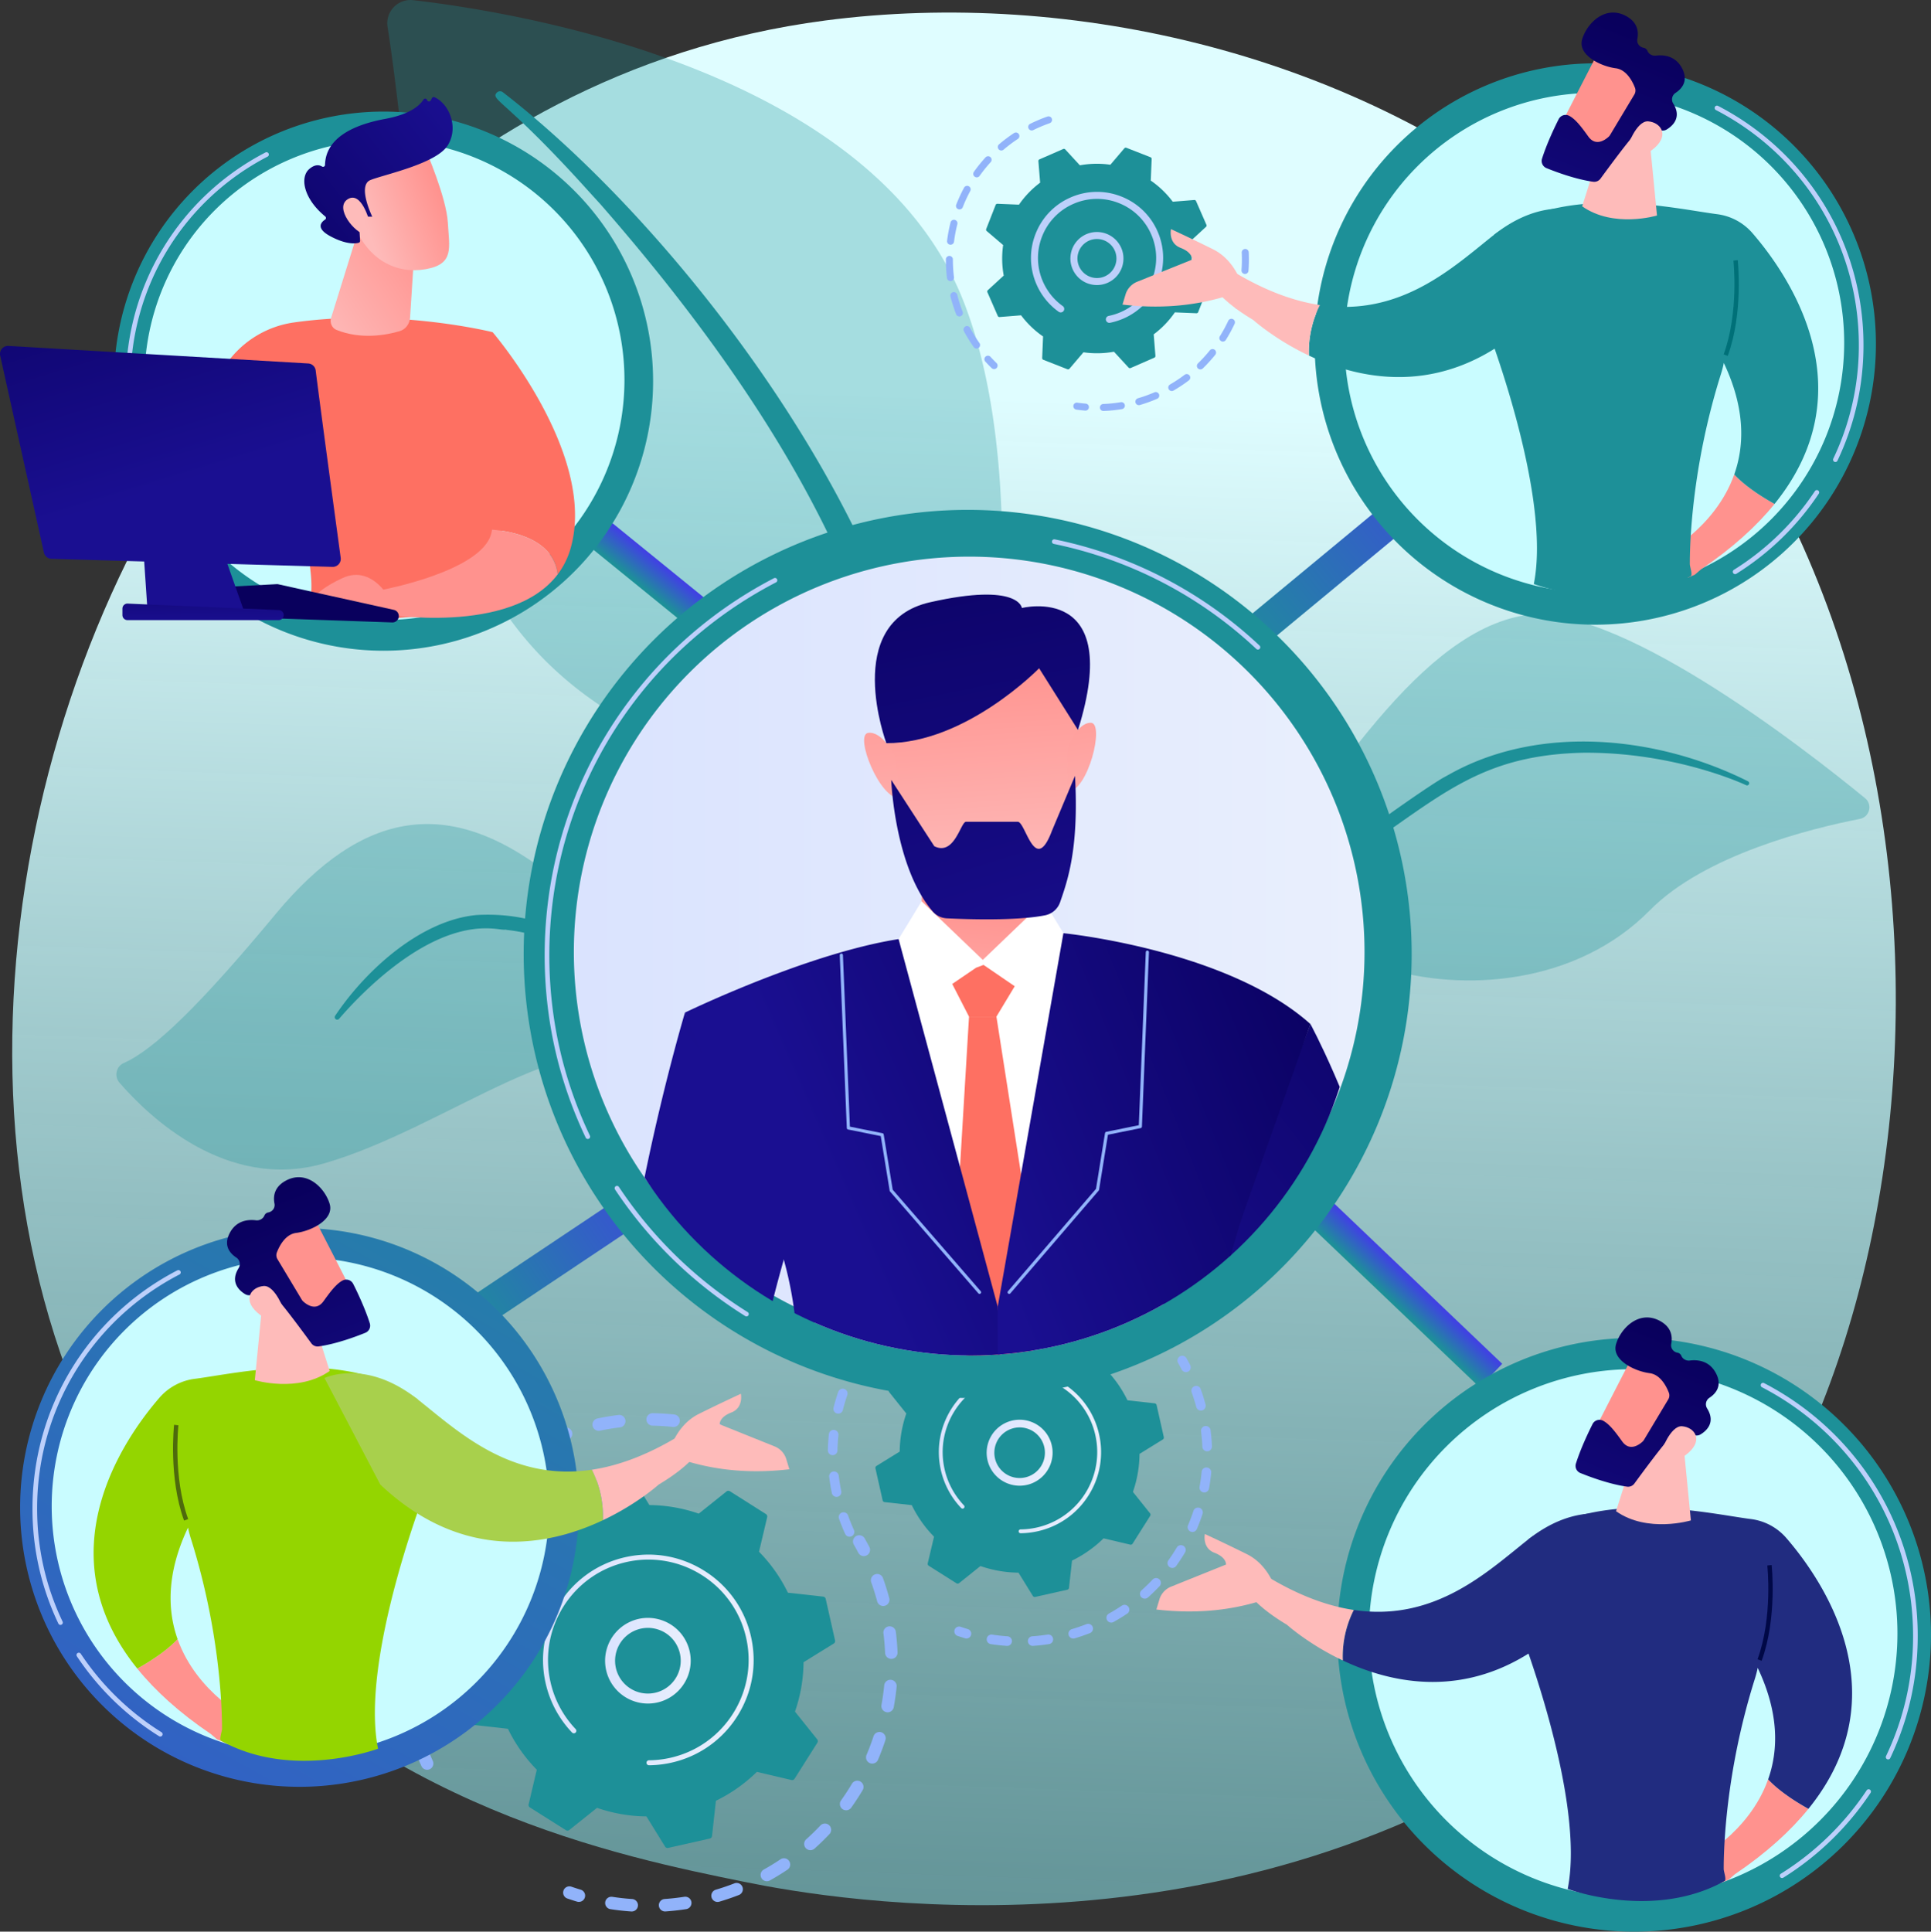 <svg xmlns="http://www.w3.org/2000/svg" width="209.235" height="209.282" viewBox="578 481 209.235 209.282"><rect x="578" y="481" width="209.235" height="209.282" fill="#333333" stroke="none"/><g data-name="Group 178808"><path d="M653.773 649.404c-4.19 4.412-8.156 7.258-11.29 9.506-36.828 26.424-80.406 18.722-89.668 16.84-13.676-2.777-40.112-8.146-59.225-30.623-28.916-34.005-24.413-87.578-1.984-122.943 4.103-6.469 25.774-42.372 69.821-48.13 26.657-3.485 57.73 3.543 80.233 22.396 47.235 39.573 43.873 119.519 12.113 152.954Z" fill-rule="evenodd" fill="url(&quot;#a&quot;)" transform="translate(105.99 9.167)" data-name="Path 40096"/><g data-name="Group 178708"><path d="M677.858 600.033s-1.255-26.587-13.984-32.822c-12.73-6.235-36.288-9.025-39.867-47.074-2.095-22.275-3.34-31.991-4.013-36.219a2.519 2.519 0 0 1 2.776-2.9c11.733 1.358 49.982 7.663 59.691 32.774 11.51 29.77-4.603 86.24-4.603 86.24Z" fill="rgba(29,144,152,0.3 )" fill-rule="evenodd" data-name="Path 40097"/><path d="M632.477 490.985c13.515 10.431 29.635 29.447 38.893 48.95 1.24 3.235 4.68 10.057 6.846 22.458 1.88 10.337 2.096 21.386 1.23 28.771a.851.851 0 0 1-.944.747c-.803-.094-.758-.954-.75-.927.696-12.563-1.06-28.013-5.674-41.739-5.844-16.84-17.34-32.753-29.012-46.113l-1.197-1.312c-9.02-10.028-10.765-9.982-10.045-10.777a.485.485 0 0 1 .653-.058Z" fill="#1d9098" fill-rule="evenodd" data-name="Path 40098"/></g><g data-name="Group 178709"><path d="M700.746 592.751c2.436-4.535 7.091-8.009 10.26-12.065 10.066-12.89 19.9-30.577 31.727-32.942 9.843-1.968 30.654 14.24 37.359 19.734.837.686.5 2.038-.563 2.245-5.241 1.023-16.817 3.871-22.766 9.908-7.84 7.958-20.104 8.989-29.013 6.172-4.323-1.366-8.774-2.566-13.26-1.222-2.631.787-4.994 2.297-7.161 3.948-1.6 1.22-4.34 5.47-6.583 4.222Z" fill="rgba(29,144,152,0.32 )" fill-rule="evenodd" data-name="Path 40099"/><path d="M767.399 565.645c-9.738-4.871-22.357-6.187-32.05-.915l-.92.506c-2.139 1.196-15.716 10.602-25.22 19.368a.292.292 0 0 0-.015.413c.185.2.438.014.403.024 5.838-4.693 13.656-10.412 19.675-14.592 6.515-4.592 10.996-7.664 20.185-7.894 10.146-.11 17.77 3.523 17.744 3.515a.234.234 0 0 0 .198-.425Z" fill="#1d9098" fill-rule="evenodd" data-name="Path 40100"/></g><g data-name="Group 178710"><path d="M666.45 627.944c1.073.296-7.708-9.279-10.318-18.838-2.609-9.56-8.408-25.582-18.909-33.624-10.5-8.041-19.827-6.94-29.363 4.555-7.946 9.58-13.099 14.665-16.451 16.135-.83.364-1.059 1.442-.466 2.128 3.158 3.648 11.603 11.768 22.134 8.757 13.432-3.841 27.996-16.315 34.646-10.032 6.65 6.282 6.91 10.557 7.833 14.023.922 3.466 3.799 14.937 10.895 16.896Z" fill="rgba(29,144,152,0.3 )" fill-rule="evenodd" data-name="Path 40101"/><path d="M614.323 591.041c3.295-4.915 9.229-10.335 15.328-10.905 8-.45 14.278 3.581 18.77 10.646 1.813 3.021 2.646 4.663 4.172 8.518.122.308-.328.507-.475.212-.884-1.774-1.783-3.638-2.928-5.518-6.95-12.226-16.031-12.086-16.428-12.28-.643.208-5.282-1.9-13.62 5.26a42.946 42.946 0 0 0-4.382 4.386l-.007.008a.27.27 0 0 1-.43-.327Z" fill="#1d9098" fill-rule="evenodd" data-name="Path 40102"/></g><g data-name="Group 178714"><g data-name="Group 178711"><path d="M624.494 672.708a.676.676 0 0 1-.829-.362 26.985 26.985 0 0 1-.864-2.139.676.676 0 0 1 .41-.864l.013-.005a.677.677 0 0 1 .852.415c.244.688.52 1.372.82 2.033a.676.676 0 0 1-.402.922Zm-1.825-5.604a.676.676 0 0 1-.878-.504 27.447 27.447 0 0 1-.372-2.275.677.677 0 0 1 1.344-.161c.086.72.205 1.447.353 2.162a.677.677 0 0 1-.447.778Zm-.546-5.866a.676.676 0 0 1-.89-.656c.014-.765.063-1.54.144-2.302a.678.678 0 0 1 1.345.143 25.452 25.452 0 0 0-.137 2.186.678.678 0 0 1-.462.63Zm.779-5.842a.676.676 0 0 1-.87-.807c.187-.743.407-1.487.656-2.212a.678.678 0 0 1 1.28.44 25.417 25.417 0 0 0-.623 2.101.677.677 0 0 1-.443.478Zm2.062-5.522a.677.677 0 0 1-.817-.947c.346-.683.726-1.36 1.13-2.011a.675.675 0 1 1 1.15.711 26.13 26.13 0 0 0-1.073 1.911.672.672 0 0 1-.39.336Zm3.233-4.928a.677.677 0 0 1-.735-1.073 27.247 27.247 0 0 1 1.545-1.711.677.677 0 0 1 .965.948 25.96 25.96 0 0 0-1.469 1.627c-.084.1-.19.17-.306.21Zm23.003-9.38a.675.675 0 0 1-.285.031 25.325 25.325 0 0 0-2.187-.134.677.677 0 1 1 .025-1.353c.767.014 1.542.061 2.303.141a.677.677 0 0 1 .144 1.315Zm-18.762 5.294a.675.675 0 0 1-.626-1.178 26.83 26.83 0 0 1 1.889-1.324.677.677 0 0 1 .728 1.14c-.613.392-1.216.814-1.793 1.257a.663.663 0 0 1-.198.105Zm12.869-5.242a.782.782 0 0 1-.133.03c-.722.088-1.45.208-2.163.358a.676.676 0 0 1-.277-1.324c.75-.157 1.516-.284 2.276-.377a.676.676 0 0 1 .297 1.313Zm-7.82 2.206a.677.677 0 0 1-.495-1.257c.695-.318 1.414-.61 2.136-.868l.014-.005a.677.677 0 0 1 .441 1.279c-.685.245-1.368.523-2.029.824a.749.749 0 0 1-.068.027Z" fill="#91b3fa" fill-rule="evenodd" data-name="Path 40103"/><path d="M655.86 636.486a.674.674 0 0 1-.404.008 25.872 25.872 0 0 0-1.017-.277.676.676 0 1 1 .327-1.313c.359.09.718.187 1.07.29a.677.677 0 0 1 .024 1.292Z" fill="#91b3fa" fill-rule="evenodd" data-name="Path 40104"/></g><g data-name="Group 178712"><path d="M671.813 649.558a.677.677 0 0 1-.813-.328c-.162-.31-.332-.62-.507-.924a.678.678 0 0 1 1.172-.675c.185.32.364.647.534.972a.677.677 0 0 1-.386.955Z" fill="#91b3fa" fill-rule="evenodd" data-name="Path 40105"/><path d="M656.838 686.753c-.295.098-.594.193-.894.282a.676.676 0 1 1-.385-1.297c.694-.206 1.378-.44 2.04-.698a.677.677 0 0 1 .492 1.26c-.41.16-.832.313-1.253.453Zm-4.38 1.063a.696.696 0 0 1-.111.026 27 27 0 0 1-2.257.252.677.677 0 0 1-.093-1.35c.713-.049 1.435-.13 2.143-.239a.676.676 0 0 1 .319 1.31Zm8.852-3.034a.676.676 0 0 1-.542-1.233 25.748 25.748 0 0 0 1.836-1.128.678.678 0 0 1 .756 1.122c-.626.422-1.277.822-1.934 1.188a.754.754 0 0 1-.116.05Zm-14.647 3.28a.67.67 0 0 1-.26.034 26.689 26.689 0 0 1-2.257-.251.676.676 0 1 1 .206-1.337c.708.109 1.428.19 2.143.237a.677.677 0 0 1 .168 1.318Zm19.367-6.646a.675.675 0 0 1-.666-1.145 25.85 25.85 0 0 0 1.543-1.504.677.677 0 0 1 .984.929 27.122 27.122 0 0 1-1.625 1.583.667.667 0 0 1-.236.137Zm3.867-4.318a.678.678 0 0 1-.766-1.035c.417-.583.813-1.19 1.18-1.805a.676.676 0 1 1 1.162.692 27.23 27.23 0 0 1-1.24 1.9.674.674 0 0 1-.336.248Zm2.833-5.06a.675.675 0 0 1-.837-.905c.28-.66.535-1.34.758-2.02a.676.676 0 0 1 1.285.423c-.235.715-.503 1.43-.797 2.125a.673.673 0 0 1-.409.377Zm1.662-5.556a.678.678 0 0 1-.879-.762 25.62 25.62 0 0 0 .297-2.137.677.677 0 0 1 1.347.13c-.072.75-.177 1.507-.313 2.249a.676.676 0 0 1-.452.52Zm.403-5.788a.677.677 0 0 1-.89-.613c-.031-.714-.092-1.437-.182-2.148a.677.677 0 0 1 1.342-.17c.095.749.16 1.509.19 2.261a.676.676 0 0 1-.46.67Zm-.879-5.73a.676.676 0 0 1-.869-.467 25.786 25.786 0 0 0-.642-2.059.676.676 0 0 1 .408-.865.668.668 0 0 1 .865.408 26.719 26.719 0 0 1 .677 2.166.676.676 0 0 1-.439.816Z" fill="#91b3fa" fill-rule="evenodd" data-name="Path 40106"/><path d="M640.94 687.023a.677.677 0 0 1-.408.007c-.35-.105-.706-.22-1.056-.34a.676.676 0 1 1 .44-1.28c.332.115.67.223 1.003.323a.676.676 0 0 1 .02 1.29Z" fill="#91b3fa" fill-rule="evenodd" data-name="Path 40107"/></g><g data-name="Group 178713"><path d="M639.32 679.29a.316.316 0 0 0 .366-.019l3.005-2.403c1.698.588 3.502.911 5.351.927l2.022 3.271c.07.115.207.173.338.143l4.503-1.013c.132-.03.23-.14.245-.274l.425-3.822a16.757 16.757 0 0 0 4.438-3.131l3.745.884a.315.315 0 0 0 .34-.138l2.468-3.901a.316.316 0 0 0-.02-.367l-2.405-3.004c.59-1.698.912-3.502.928-5.352l3.272-2.022a.315.315 0 0 0 .142-.338l-1.013-4.503a.316.316 0 0 0-.273-.245l-3.823-.425a16.768 16.768 0 0 0-3.13-4.438l.884-3.745a.317.317 0 0 0-.139-.34l-3.9-2.467a.315.315 0 0 0-.367.02l-3.005 2.405a16.766 16.766 0 0 0-5.352-.929l-2.021-3.271a.315.315 0 0 0-.338-.142l-4.504 1.013a.316.316 0 0 0-.244.273l-.425 3.823a16.754 16.754 0 0 0-4.438 3.13l-3.745-.885a.318.318 0 0 0-.34.14l-2.468 3.9a.317.317 0 0 0 .02.367l2.404 3.005a16.762 16.762 0 0 0-.927 5.351l-3.272 2.02a.317.317 0 0 0-.142.34l1.013 4.503c.03.132.14.23.274.245l3.822.425a16.776 16.776 0 0 0 3.13 4.438l-.884 3.745a.316.316 0 0 0 .139.34l3.9 2.467Z" fill="#1d9098" fill-rule="evenodd" data-name="Path 40108"/><path d="M1338.744 2808.666a4.647 4.647 0 0 1-5.607-2.307 4.645 4.645 0 0 1 2.044-6.235 4.607 4.607 0 0 1 3.54-.27 4.61 4.61 0 0 1 2.695 2.313 4.646 4.646 0 0 1-2.672 6.499Zm-2.587-7.78a3.562 3.562 0 0 0-2.054 4.984 3.56 3.56 0 0 0 4.78 1.568 3.562 3.562 0 0 0 1.568-4.781 3.535 3.535 0 0 0-2.066-1.774 3.53 3.53 0 0 0-2.228.003Z" fill-rule="evenodd" fill="url(&quot;#b&quot;)" transform="translate(-689.073 -2143.334)" data-name="Path 40109"/><path d="M1257.726 2730.124c-.368.123-.745.228-1.13.314a11.505 11.505 0 0 1-2.18.276l-.024.001-.07.002a6.44 6.44 0 0 1-.138.002.271.271 0 1 1-.005-.541 10.936 10.936 0 0 0 2.299-.267c3.757-.845 6.621-3.554 7.84-6.933.678-1.88.847-3.966.376-6.056a10.784 10.784 0 0 0-4.793-6.798 10.796 10.796 0 0 0-8.195-1.418c-5.848 1.317-9.532 7.142-8.216 12.988a10.837 10.837 0 0 0 2.728 5.106.27.27 0 0 1-.392.373 11.376 11.376 0 0 1-2.864-5.36c-1.382-6.137 2.49-12.254 8.625-13.635 2.973-.67 6.028-.14 8.604 1.489a11.322 11.322 0 0 1 5.031 7.136c.67 2.973.14 6.029-1.488 8.604a11.325 11.325 0 0 1-6.008 4.717Z" fill-rule="evenodd" fill="url(&quot;#c&quot;)" transform="translate(-605.843 -2058.465)" data-name="Path 40110"/></g></g><g data-name="Group 178718"><g data-name="Group 178715"><path d="M670.216 647.466a.52.52 0 0 1-.638-.278 20.78 20.78 0 0 1-.666-1.648.52.52 0 0 1 .317-.666l.01-.003a.52.52 0 0 1 .655.32c.188.53.401 1.056.632 1.566a.521.521 0 0 1-.31.71Zm-1.406-4.317a.521.521 0 0 1-.676-.388c-.12-.579-.216-1.168-.286-1.753a.52.52 0 1 1 1.034-.124c.067.555.159 1.115.273 1.666a.52.52 0 0 1-.345.6Zm-.42-4.519a.523.523 0 0 1-.687-.505c.012-.59.05-1.186.112-1.773a.522.522 0 0 1 1.036.11c-.059.558-.095 1.124-.106 1.684a.52.52 0 0 1-.355.484Zm.6-4.5a.52.52 0 0 1-.67-.621c.143-.573.314-1.147.505-1.705a.521.521 0 0 1 .986.339 19.57 19.57 0 0 0-.48 1.618.522.522 0 0 1-.34.369Zm1.589-4.255a.52.52 0 0 1-.63-.73c.266-.525.56-1.046.87-1.548a.52.52 0 1 1 .886.548c-.295.477-.574.973-.826 1.472a.519.519 0 0 1-.3.258Zm2.49-3.796a.52.52 0 0 1-.567-.826c.377-.454.778-.898 1.191-1.318a.52.52 0 1 1 .743.73c-.393.4-.773.822-1.131 1.253a.515.515 0 0 1-.236.161Zm17.72-7.225a.525.525 0 0 1-.219.023 19.282 19.282 0 0 0-1.684-.103.521.521 0 0 1 .019-1.042c.59.01 1.188.047 1.774.108a.521.521 0 0 1 .11 1.014Zm-14.452 4.078a.52.52 0 0 1-.483-.908c.468-.36.958-.702 1.455-1.02a.522.522 0 0 1 .561.878 19.71 19.71 0 0 0-1.381.97.542.542 0 0 1-.152.08Zm9.913-4.039a.497.497 0 0 1-.102.024c-.556.067-1.117.16-1.666.276a.522.522 0 0 1-.214-1.021c.578-.12 1.168-.219 1.753-.29a.52.52 0 0 1 .229 1.011Zm-6.025 1.7a.52.52 0 0 1-.38-.968 20.842 20.842 0 0 1 1.656-.673.52.52 0 0 1 .34.985c-.528.189-1.055.403-1.564.635a.565.565 0 0 1-.052.02Z" fill="#91b3fa" fill-rule="evenodd" data-name="Path 40111"/><path d="M694.38 619.562a.517.517 0 0 1-.31.005 20.687 20.687 0 0 0-.785-.213.52.52 0 1 1 .253-1.01c.276.068.553.143.825.223a.521.521 0 0 1 .017.995Z" fill="#91b3fa" fill-rule="evenodd" data-name="Path 40112"/></g><g data-name="Group 178716"><path d="M706.67 629.633a.522.522 0 0 1-.627-.253 19.083 19.083 0 0 0-.39-.713.521.521 0 0 1 .903-.52c.141.247.28.5.41.75a.522.522 0 0 1-.296.736Z" fill="#91b3fa" fill-rule="evenodd" data-name="Path 40113"/><path d="M695.133 658.287c-.227.076-.457.148-.688.217a.521.521 0 0 1-.298-1 20.123 20.123 0 0 0 1.573-.537.521.521 0 1 1 .378.971c-.315.123-.64.24-.965.349Zm-3.373.818a.504.504 0 0 1-.087.02c-.574.09-1.16.155-1.738.194a.52.52 0 1 1-.072-1.04c.55-.037 1.105-.099 1.651-.183a.522.522 0 0 1 .246 1.01Zm6.819-2.337a.521.521 0 0 1-.419-.95c.482-.268.957-.56 1.415-.869a.522.522 0 0 1 .583.865c-.482.325-.983.632-1.49.915a.505.505 0 0 1-.09.039Zm-11.284 2.528a.522.522 0 0 1-.201.025c-.58-.04-1.164-.105-1.738-.193a.52.52 0 1 1 .159-1.03c.545.084 1.1.146 1.65.183a.522.522 0 0 1 .13 1.015Zm14.92-5.12a.52.52 0 0 1-.513-.883c.41-.367.81-.756 1.189-1.158a.52.52 0 1 1 .758.714c-.4.424-.82.834-1.252 1.22a.507.507 0 0 1-.183.107Zm2.978-3.327a.523.523 0 0 1-.59-.798c.322-.449.627-.916.909-1.39a.52.52 0 1 1 .896.533c-.297.498-.618.99-.956 1.463a.515.515 0 0 1-.259.192Zm2.183-3.898a.52.52 0 0 1-.645-.698c.216-.508.413-1.032.584-1.555a.521.521 0 1 1 .99.325c-.18.551-.387 1.102-.614 1.637a.52.52 0 0 1-.315.291Zm1.281-4.28a.521.521 0 0 1-.678-.588c.1-.543.177-1.097.229-1.645a.522.522 0 0 1 1.038.1c-.056.577-.137 1.16-.241 1.732a.522.522 0 0 1-.348.4Zm.31-4.46a.521.521 0 0 1-.686-.472 19.8 19.8 0 0 0-.14-1.654.521.521 0 0 1 1.034-.132c.074.577.123 1.163.147 1.743a.52.52 0 0 1-.355.516Zm-.677-4.414-.031.009a.521.521 0 0 1-.638-.369 20.117 20.117 0 0 0-.496-1.586.521.521 0 0 1 .315-.666.516.516 0 0 1 .667.314 22.434 22.434 0 0 1 .52 1.669.521.521 0 0 1-.337.629Z" fill="#91b3fa" fill-rule="evenodd" data-name="Path 40114"/><path d="M682.885 658.495a.522.522 0 0 1-.313.005c-.27-.081-.544-.17-.814-.262a.521.521 0 0 1 .34-.985c.255.088.515.171.772.248a.522.522 0 0 1 .015.994Z" fill="#91b3fa" fill-rule="evenodd" data-name="Path 40115"/></g><g data-name="Group 178717"><path d="M681.638 652.539c.087.056.201.05.282-.016l2.315-1.852c1.308.454 2.698.703 4.123.715l1.557 2.52c.054.09.16.133.26.11l3.47-.78a.244.244 0 0 0 .188-.212l.328-2.944a12.93 12.93 0 0 0 3.418-2.412l2.886.681c.1.024.206-.018.261-.106l1.901-3.006a.242.242 0 0 0-.015-.282l-1.852-2.315c.454-1.308.702-2.698.715-4.122l2.52-1.557a.244.244 0 0 0 .11-.261l-.781-3.47a.244.244 0 0 0-.21-.188l-2.945-.328a12.913 12.913 0 0 0-2.412-3.418l.681-2.885a.243.243 0 0 0-.107-.262l-3.005-1.902a.244.244 0 0 0-.282.017l-2.315 1.851a12.914 12.914 0 0 0-4.123-.714l-1.557-2.52a.245.245 0 0 0-.26-.11l-3.47.78a.243.243 0 0 0-.188.21l-.327 2.945a12.928 12.928 0 0 0-3.42 2.412l-2.885-.681a.243.243 0 0 0-.261.107l-1.901 3.005a.244.244 0 0 0 .015.282l1.852 2.315a12.925 12.925 0 0 0-.715 4.123l-2.52 1.557a.244.244 0 0 0-.11.26l.781 3.47a.243.243 0 0 0 .211.188l2.945.327a12.9 12.9 0 0 0 2.411 3.42l-.681 2.885a.242.242 0 0 0 .106.261l3.006 1.902Z" fill="#1d9098" fill-rule="evenodd" data-name="Path 40116"/><path d="M1890.343 2519.398a3.58 3.58 0 0 1-4.32-1.777 3.578 3.578 0 0 1 1.575-4.803 3.548 3.548 0 0 1 2.728-.208 3.55 3.55 0 0 1 2.076 1.782 3.579 3.579 0 0 1-2.059 5.006Zm-1.993-5.993a2.744 2.744 0 0 0-1.582 3.84 2.742 2.742 0 0 0 3.683 1.207 2.744 2.744 0 0 0 1.207-3.683 2.724 2.724 0 0 0-1.591-1.366 2.723 2.723 0 0 0-1.717.002Z" fill-rule="evenodd" fill="url(&quot;#d&quot;)" transform="translate(-1200.73 -1877.614)" data-name="Path 40117"/><path d="M1827.93 2458.892a8.906 8.906 0 0 1-.87.242 8.87 8.87 0 0 1-1.699.214h-.055l-.106.002a.207.207 0 0 1-.21-.207.208.208 0 0 1 .207-.21 8.372 8.372 0 0 0 7.81-5.546 8.318 8.318 0 0 0 .29-4.666 8.31 8.31 0 0 0-3.692-5.237 8.317 8.317 0 0 0-6.314-1.092c-4.505 1.014-7.343 5.502-6.33 10.006a8.343 8.343 0 0 0 2.101 3.933.21.21 0 0 1-.006.295.21.21 0 0 1-.295-.007 8.768 8.768 0 0 1-2.206-4.13c-1.064-4.728 1.918-9.44 6.645-10.504a8.732 8.732 0 0 1 6.628 1.147 8.72 8.72 0 0 1 3.876 5.498 8.728 8.728 0 0 1-1.147 6.628 8.72 8.72 0 0 1-4.628 3.634Z" fill-rule="evenodd" fill="url(&quot;#e&quot;)" transform="translate(-1136.612 -1812.234)" data-name="Path 40118"/></g></g><g data-name="Group 178722"><g data-name="Group 178719"><path d="M685.902 520.94a.38.38 0 0 1-.451-.059c-.231-.225-.459-.46-.676-.699a.38.38 0 1 1 .562-.511c.207.227.424.451.644.666a.38.38 0 0 1-.079.603Z" fill="#91b3fa" fill-rule="evenodd" data-name="Path 40119"/><path d="M684.004 518.716a.38.38 0 0 1-.496-.112 16.463 16.463 0 0 1-1.063-1.722c-.099-.185-.016-.414.156-.514a.38.38 0 0 1 .514.155 15.81 15.81 0 0 0 1.013 1.643.38.38 0 0 1-.124.55Zm-1.862-3.478a.38.38 0 0 1-.541-.193 16.52 16.52 0 0 1-.615-1.928.38.38 0 0 1 .737-.186c.156.621.354 1.24.586 1.838a.38.38 0 0 1-.167.469Zm-.964-3.827a.38.38 0 0 1-.563-.285 16.288 16.288 0 0 1-.123-2.02.38.38 0 1 1 .76 0c0 .643.038 1.291.117 1.928a.381.381 0 0 1-.191.377Zm.007-3.946a.38.38 0 0 1-.564-.38c.085-.668.211-1.336.376-1.988a.38.38 0 0 1 .737.188c-.158.62-.278 1.259-.359 1.896a.38.38 0 0 1-.19.284Zm.97-3.825a.38.38 0 0 1-.541-.47c.244-.626.53-1.244.847-1.836a.38.38 0 1 1 .67.36 15.836 15.836 0 0 0-.809 1.752.378.378 0 0 1-.167.194Zm1.869-3.474a.38.38 0 0 1-.497-.55c.389-.55.816-1.08 1.27-1.575a.38.38 0 0 1 .56.513c-.432.473-.839.978-1.21 1.5a.378.378 0 0 1-.123.112Zm2.66-2.91a.38.38 0 0 1-.433-.62c.511-.436 1.055-.844 1.618-1.216a.38.38 0 0 1 .418.635c-.537.354-1.056.744-1.542 1.159a.41.41 0 0 1-.06.042Zm5.118-2.937a.377.377 0 0 1-.06.028 15.825 15.825 0 0 0-1.78.749.38.38 0 0 1-.509-.172.376.376 0 0 1 .172-.51l.24-.115c.53-.252 1.076-.478 1.625-.67a.38.38 0 0 1 .312.69Z" fill="#91b3fa" fill-rule="evenodd" data-name="Path 40120"/></g><g data-name="Group 178720"><path d="M705.157 523.316a.38.38 0 0 1-.377-.66c.547-.317 1.079-.67 1.581-1.05a.38.38 0 1 1 .458.607c-.527.398-1.084.768-1.657 1.1l-.005.003Zm-1.737.873a16.624 16.624 0 0 1-1.909.693.38.38 0 1 1-.214-.73 15.903 15.903 0 0 0 1.786-.643.38.38 0 0 1 .337.68Zm4.833-3.213a.38.38 0 0 1-.45-.604c.453-.44.884-.911 1.28-1.401a.38.38 0 1 1 .59.478 16.361 16.361 0 0 1-1.342 1.469.392.392 0 0 1-.078.058Zm-8.559 4.305a.384.384 0 0 1-.125.044 16.29 16.29 0 0 1-1.98.202.38.38 0 1 1-.031-.759c.63-.026 1.265-.09 1.888-.193a.38.38 0 0 1 .248.706Zm10.998-7.323a.38.38 0 0 1-.51-.532c.335-.535.64-1.096.906-1.668a.38.38 0 1 1 .69.322c-.28.6-.6 1.188-.95 1.749a.38.38 0 0 1-.136.129Zm1.643-3.515a.38.38 0 0 1-.548-.45c.196-.6.358-1.218.481-1.836a.38.38 0 1 1 .745.147 16.52 16.52 0 0 1-.503 1.926.382.382 0 0 1-.175.213Zm.754-3.808a.38.38 0 0 1-.565-.36c.048-.63.056-1.269.026-1.898a.38.38 0 1 1 .759-.036c.031.66.023 1.33-.028 1.99a.38.38 0 0 1-.192.304Z" fill="#91b3fa" fill-rule="evenodd" data-name="Path 40121"/><path d="M695.798 525.439a.378.378 0 0 1-.217.047 16.59 16.59 0 0 1-.966-.108.38.38 0 0 1 .107-.752c.302.042.611.077.92.102a.38.38 0 0 1 .156.71Z" fill="#91b3fa" fill-rule="evenodd" data-name="Path 40122"/></g><g data-name="Group 178721"><path d="M693.664 521.006c.077.03.164.008.217-.055l1.519-1.783c1.082.157 2.198.142 3.305-.062l1.585 1.723c.056.06.143.078.219.046l2.574-1.125a.193.193 0 0 0 .115-.192l-.187-2.333a10.198 10.198 0 0 0 2.292-2.383l2.34.097a.193.193 0 0 0 .187-.122l1.025-2.615a.192.192 0 0 0-.054-.217l-1.783-1.519a10.197 10.197 0 0 0-.063-3.305l1.723-1.585a.193.193 0 0 0 .046-.219l-1.125-2.574a.192.192 0 0 0-.191-.115l-2.334.187a10.201 10.201 0 0 0-2.382-2.292l.097-2.34a.192.192 0 0 0-.122-.187l-2.616-1.025a.193.193 0 0 0-.217.054l-1.519 1.783a10.199 10.199 0 0 0-3.305.062l-1.585-1.722a.193.193 0 0 0-.218-.046l-2.575 1.125a.192.192 0 0 0-.115.191l.187 2.333a10.213 10.213 0 0 0-2.292 2.383l-2.34-.097a.192.192 0 0 0-.187.122l-1.025 2.616a.192.192 0 0 0 .055.216l1.782 1.52a10.204 10.204 0 0 0 .062 3.304l-1.722 1.585a.192.192 0 0 0-.046.22l1.125 2.574c.033.075.11.12.191.115l2.334-.187c.674.901 1.482 1.67 2.382 2.291l-.097 2.34a.193.193 0 0 0 .122.188l2.616 1.025Z" fill="#1d9098" fill-rule="evenodd" data-name="Path 40123"/><path d="M698.263 511.516c-.534.301-1.148.423-1.768.344a2.856 2.856 0 0 1-1.91-1.091 2.878 2.878 0 0 1 .511-4.033 2.88 2.88 0 0 1 4.034.512c.47.607.676 1.36.58 2.122a2.857 2.857 0 0 1-1.447 2.146Zm-2.442-4.351a2.117 2.117 0 0 0 .77 3.941c.56.071 1.115-.08 1.562-.426.446-.346.731-.845.802-1.405a2.1 2.1 0 0 0-.426-1.562 2.118 2.118 0 0 0-2.708-.548Z" fill="#bdd0fb" fill-rule="evenodd" data-name="Path 40124"/><path d="M700.392 515.187a7.295 7.295 0 0 1-2.04.77l-.065.014a.38.38 0 1 1-.15-.745 6.42 6.42 0 0 0 1.3-.411l.067-.03a6.338 6.338 0 0 0 3.307-3.445l.005-.013a6.358 6.358 0 0 0-.078-4.938 6.352 6.352 0 0 0-3.529-3.396 6.357 6.357 0 0 0-4.896.094 6.362 6.362 0 0 0-3.396 3.529 6.36 6.36 0 0 0 .384 5.478 6.373 6.373 0 0 0 1.856 2.067.38.38 0 0 1-.441.619 7.14 7.14 0 0 1-2.402-2.963 7.113 7.113 0 0 1-.105-5.479 7.106 7.106 0 0 1 3.8-3.948 7.11 7.11 0 0 1 5.478-.104 7.103 7.103 0 0 1 3.948 3.799c1.482 3.393.117 7.323-3.043 9.102Z" fill="#bdd0fb" fill-rule="evenodd" data-name="Path 40125"/></g></g><path d="M0 0h33.769v3.533H0V0z" fill-rule="evenodd" fill="url(&quot;#f&quot;)" transform="rotate(-33.746 1341.8 -717.214)" data-name="Rectangle 163297"/><path d="M0 0h3.533v36.034H0V0z" fill-rule="evenodd" fill="url(&quot;#g&quot;)" transform="rotate(-46.35 1064.453 -528.698)" data-name="Rectangle 163298"/><path d="M0 0h43.994v3.533H0V0z" fill-rule="evenodd" fill="url(&quot;#h&quot;)" transform="rotate(-39.617 1121.617 -703.7)" data-name="Rectangle 163299"/><path d="M0 0h3.533v41.054H0V0z" fill-rule="evenodd" fill="url(&quot;#i&quot;)" transform="rotate(-50.907 879.357 -399.85)" data-name="Rectangle 163300"/><g data-name="Group 178729"><g data-name="Group 178723"><path d="M0 48.01a48.11 48.11 0 1 1 0 .1z" fill-rule="evenodd" fill="url(&quot;#j&quot;)" transform="translate(634.743 536.292)" data-name="Ellipse 786"/><path d="M641.692 604.402a.253.253 0 0 1-.228-.144c-2.951-6.195-4.447-12.842-4.447-19.757 0-17.255 9.524-32.912 24.854-40.862a.253.253 0 0 1 .233.448c-15.163 7.863-24.582 23.348-24.582 40.414 0 6.84 1.48 13.413 4.397 19.54a.252.252 0 0 1-.227.36Z" fill="#bdd0fb" fill-rule="evenodd" data-name="Path 40126"/><path d="M658.88 623.623a.25.25 0 0 1-.134-.039 46.532 46.532 0 0 1-14.104-13.709.252.252 0 1 1 .421-.279 46.029 46.029 0 0 0 13.95 13.56.252.252 0 0 1-.134.467Z" fill="#bdd0fb" fill-rule="evenodd" data-name="Path 40127"/><path d="M714.305 551.378a.251.251 0 0 1-.173-.068 45.372 45.372 0 0 0-21.945-11.38.252.252 0 1 1 .1-.494 45.88 45.88 0 0 1 22.19 11.505.252.252 0 0 1-.172.437Z" fill="#bdd0fb" fill-rule="evenodd" data-name="Path 40128"/><path d="M0 42.736a42.836 42.836 0 1 1 0 .1z" fill-rule="evenodd" fill="url(&quot;#k&quot;)" transform="translate(640.181 541.358)" data-name="Ellipse 787"/></g><g data-name="Group 178728"><g data-name="Group 178727" transform="translate(641.162 543.863)" clip-path="url(&quot;#l&quot;)"><g data-name="Group 178726"><g data-name="Group 178725"><path d="m65.203 102.404-5.955-62.398c-14.302-5.286-32.334.622-32.334.622l-2.785 61.776h41.074Z" fill="#fff" fill-rule="evenodd" data-name="Path 40129"/><path d="m1790.241 1689.573-.269 8.857a2.01 2.01 0 0 0 1.344 1.957c2.265.799 6.953 2.013 11.396.423a2.005 2.005 0 0 0 1.297-2.18l-1.332-9.057h-12.436Z" fill-rule="evenodd" fill="url(&quot;#m&quot;)" transform="translate(-1753.378 -1660.138)" data-name="Path 40130"/><path d="M1384.425 1978.014c1.576-1.575 2.452-2.704 2.452-2.704l-1.866-5.285s-15.234 8.705-20.209 4.352c-4.974-4.352 3.42-29.846 3.42-29.846l-12.125-22.075s-10.178 33.932-6.755 52.474a3.766 3.766 0 0 0 3.7 3.084h31.383Z" fill-rule="evenodd" fill="url(&quot;#n&quot;)" transform="translate(-1345.04 -1875.61)" data-name="Path 40131"/><path d="m36.701 34.78 6.922 6.637-4.998 3.409-4.42-5.948 2.496-4.097Z" fill="#fff" fill-rule="evenodd" data-name="Path 40132"/><path d="m49.958 34.78-6.922 6.637 4.998 3.409 4.42-5.948-2.496-4.097Z" fill="#fff" fill-rule="evenodd" data-name="Path 40133"/><g data-name="Group 178724"><path d="M1732.558 1345.664s1.554 15.856 4.974 19.898c0 0 10.26.932 13.991-1.244 0 0 2.643-7.928 2.332-18.499 0 0 .51-9.619-10.105-10.415-12.436-.933-11.192 10.26-11.192 10.26Z" fill-rule="evenodd" fill="url(&quot;#o&quot;)" transform="translate(-1700.224 -1332.396)" data-name="Path 40134"/><path d="M2003.298 1505.231s.933-2.798 2.487-2.798c1.555 0-.31 7.462-2.487 7.462v-4.664Z" fill-rule="evenodd" fill="url(&quot;#p&quot;)" transform="translate(-1950.756 -1486.99)" data-name="Path 40135"/><path d="M1711.323 1519.383s-1.302-2.647-2.842-2.437c-1.54.21 1.314 7.351 3.47 7.058l-.628-4.621Z" fill-rule="evenodd" fill="url(&quot;#q&quot;)" transform="translate(-1677.574 -1500.406)" data-name="Path 40136"/><path d="M1747.342 1579.807s.349 9.471 4.515 14.275c.382.44.935.697 1.518.725 2.126.102 7.562.285 10.626-.326a2.175 2.175 0 0 0 1.642-1.426c.754-2.209 2.062-5.692 1.612-13.686l-2.5 5.958c-1.853 4.924-2.858-1.053-3.718-.983h-5.596c-.59.047-1.244 3.73-3.43 2.651l-4.669-7.188Z" fill-rule="evenodd" fill="url(&quot;#r&quot;)" transform="translate(-1713.935 -1558.174)" data-name="Path 40137"/><path d="M1741.447 1324.665s-7.921 8.147-16.552 8.115c0 0-4.9-13.09 4.737-15.266 9.639-2.176 9.95.622 9.95.622s11.091-2.781 6.078 13.216l-4.213-6.687Z" fill-rule="evenodd" fill="url(&quot;#s&quot;)" transform="translate(-1692.014 -1315.128)" data-name="Path 40138"/></g><path d="M1985.769 1993.405h28.865c1.3 0 2.508-.669 3.196-1.77 12.437-19.899-5.285-52.544-5.285-52.544l-9.327 24.562s8.083 8.083 3.73 20.83c-4.352 12.747-22.074 2.798-22.074 2.798l.622 5.908s.096.079.273.216Z" fill-rule="evenodd" fill="url(&quot;#t&quot;)" transform="translate(-1933.71 -1891.002)" data-name="Path 40139"/><path d="m1838.348 1853.646-2.583 1.758 1.82 3.54h2.969l1.984-3.292-3.381-2.312-.81.306Z" fill-rule="evenodd" fill="url(&quot;#u&quot;)" transform="translate(-1795.748 -1811.662)" data-name="Path 40140"/><path d="m1835.18 1928.292-2.015 33.542 5.123 9.265 5.158-8.931-5.298-33.876h-2.968Z" fill-rule="evenodd" fill="url(&quot;#v&quot;)" transform="translate(-1793.342 -1881.01)" data-name="Path 40141"/><path d="M1457.496 1845.94a41.16 41.16 0 0 1 3.091 16.884l-.482 16.63h23.378l-1.189-23.69-10.741-39.833c-9.95 1.555-23.148 7.964-23.148 7.964l9.091 22.045Z" fill-rule="evenodd" fill="url(&quot;#w&quot;)" transform="translate(-1437.347 -1777.05)" data-name="Path 40142"/><path d="m1924.306 1871.538.713-13.795a62.098 62.098 0 0 1 3.563-20.731l7.008-19.788c-9.016-8.083-26.771-9.847-26.771-9.847l-7.118 40.473v23.688h22.605Z" fill-rule="evenodd" fill="url(&quot;#x&quot;)" transform="translate(-1856.755 -1769.135)" data-name="Path 40143"/><path d="M42.978 77.322a.172.172 0 0 1-.13-.06l-9.571-11.037a.17.17 0 0 1-.04-.085l-.965-5.916-3.542-.713a.172.172 0 0 1-.138-.162L27.83 40.62a.173.173 0 0 1 .345-.014L28.93 59.2l3.527.71c.07.014.124.07.136.14l.976 5.986 9.539 11a.173.173 0 0 1-.13.286Z" fill="#91b3fa" fill-rule="evenodd" data-name="Path 40144"/><path d="M46.187 77.322a.172.172 0 0 1-.113-.043.175.175 0 0 1-.017-.244l9.539-11.095.976-6.036a.173.173 0 0 1 .136-.142l3.526-.716.756-18.752a.169.169 0 0 1 .18-.167.174.174 0 0 1 .164.181l-.761 18.888a.173.173 0 0 1-.138.164l-3.543.718-.964 5.967a.178.178 0 0 1-.04.085l-9.57 11.132a.172.172 0 0 1-.13.06Z" fill="#91b3fa" fill-rule="evenodd" data-name="Path 40145"/></g></g></g></g></g><g data-name="Group 178730"><path d="M0 30.171a30.271 30.271 0 1 1 0 .1z" fill-rule="evenodd" fill="url(&quot;#y&quot;)" transform="translate(580.18 614.098)" data-name="Ellipse 789"/><path d="M584.553 657.048a.252.252 0 0 1-.228-.144 28.778 28.778 0 0 1-2.807-12.472c0-10.892 6.012-20.776 15.69-25.794a.252.252 0 1 1 .232.447c-9.51 4.932-15.417 14.644-15.417 25.347 0 4.289.928 8.412 2.758 12.255a.251.251 0 0 1-.12.335.246.246 0 0 1-.108.026Z" fill="#bdd0fb" fill-rule="evenodd" data-name="Path 40146"/><path d="M595.367 669.142a.25.25 0 0 1-.133-.038 29.376 29.376 0 0 1-8.903-8.654.252.252 0 0 1 .421-.279 28.865 28.865 0 0 0 8.75 8.505.252.252 0 0 1-.135.466Z" fill="#bdd0fb" fill-rule="evenodd" data-name="Path 40147"/><path d="M583.602 644.14a26.954 26.954 0 1 1 0 .1z" fill="#c9fcff" fill-rule="evenodd" data-name="Ellipse 790"/></g><g data-name="Group 178734"><g data-name="Group 178733"><path d="M658.988 2830.405c-1.244 1.329-3.077 2.477-4.366 3.192 1.926 2.38 4.531 4.764 7.98 7.097l.65.562.793.346 2.708-2.483s-5.676-2.825-7.765-8.714Z" fill-rule="evenodd" fill="url(&quot;#z&quot;)" transform="translate(-61.747 -2171.817)" data-name="Path 40148"/><path d="M629.47 2445.183a26.129 26.129 0 0 1-2.66-4.06c-1.044-1.973-.084 1.276-.37-.951-7.816-5.64-19.586-2.786-24.139-2.212a6.079 6.079 0 0 0-3.842 2.063c-3.9 4.515-12.462 16.875-2.385 29.33 1.289-.716 3.121-1.863 4.366-3.191-1.115-3.143-1.206-7.159 1.13-12.084.08.39.179.777.299 1.158 3.22 10.201 3.391 18.69 3.384 20.647 0 .265-.33 1.161-.098 1.29 7.768 4.32 17.004.86 17.004.86-1.934-9.617 4.9-27.941 6.78-32.08a2.66 2.66 0 0 1 .531-.77Z" fill-rule="evenodd" fill="url(&quot;#A&quot;)" transform="translate(-3.198 -1807.573)" data-name="Path 40149"/><path d="m825.792 2340.614-.817 8.346s4.695 1.413 8.109-.996l-2.4-7.584-4.892.234Z" fill-rule="evenodd" fill="url(&quot;#B&quot;)" transform="translate(-219.364 -1718.427)" data-name="Path 40150"/><g data-name="Group 178731"><path d="M831.934 2211.948c.113.106 4.768 9.249 4.768 9.249l-5.276 2.547-5.7-8.01s4.316-5.566 6.208-3.786Z" fill-rule="evenodd" fill="url(&quot;#C&quot;)" transform="translate(-220.059 -1599.271)" data-name="Path 40151"/><path d="M790.112 2169.147a.843.843 0 0 0 .063.739l2.632 4.387c.04.067.088.127.144.18.314.291 1.386 1.14 2.214-.015.706-.984 1.37-1.88 2.08-2.248a.841.841 0 0 1 1.135.373c.433.86 1.273 2.611 1.8 4.273a.837.837 0 0 1-.487 1.027c-1.068.433-3.18 1.216-5.054 1.474a.842.842 0 0 1-.796-.338c-.806-1.104-3.078-4.19-3.853-4.963-.721-.718-2.05-.447-2.65-.275a.845.845 0 0 1-.672-.088c-.608-.367-1.669-1.278-.699-2.822a.843.843 0 0 0-.26-1.145c-.679-.446-1.415-1.284-.714-2.641.71-1.374 1.98-1.498 2.843-1.392.382.047.77-.154.917-.51a.556.556 0 0 1 .434-.342c.453-.092.75-.506.662-.96-.153-.777-.038-1.787 1.203-2.469 2.277-1.252 4.271.788 4.778 2.51.507 1.721-2.038 2.938-3.64 3.14-1.176.15-1.82 1.434-2.08 2.105Z" fill-rule="evenodd" fill="url(&quot;#D&quot;)" transform="translate(-182.11 -1552.462)" data-name="Path 40152"/><path d="M820.993 2321.5s-1.012-2.962-2.308-2.853c-1.296.11-2.316 1.4-.71 2.852 1.998 1.804 3.018.001 3.018.001Z" fill-rule="evenodd" fill="url(&quot;#E&quot;)" transform="translate(-212.126 -1698.316)" data-name="Path 40153"/></g><path d="M707.615 2530.17c-1.708-4.675-1.088-10.32-1.082-10.376l.47.054c-.005.055-.612 5.591 1.058 10.16l-.446.161Z" fill-rule="evenodd" fill="url(&quot;#F&quot;)" transform="translate(-109.671 -1884.427)" data-name="Path 40154"/><g data-name="Group 178732"><path d="M954.953 2455.478c-8.84 1.327-14.602-4.251-18.896-7.635-5.669-4.467-10.08-2.294-10.08-2.294l6.045 11.538c9.029 8.512 18.285 6.621 24.12 3.863a11.253 11.253 0 0 0-1.189-5.472Z" fill-rule="evenodd" fill="url(&quot;#G&quot;)" transform="translate(-312.815 -1815.244)" data-name="Path 40155"/><path d="m1325.984 2514.357-2.932 1.578c-3.516 2.14-6.662 3.271-9.493 3.696a11.249 11.249 0 0 1 1.189 5.472c3.715-1.756 6.044-3.863 6.044-3.863 6.641-3.96 5.192-6.883 5.192-6.883Z" fill-rule="evenodd" fill="url(&quot;#H&quot;)" transform="translate(-671.42 -1879.397)" data-name="Path 40156"/></g><path d="M1442.78 2481.937a2.161 2.161 0 0 0-1.264-1.383l-5.95-2.393s-.09-.763 1.258-1.281c1.347-.519 1.032-2.028 1.032-2.028s-1.84.84-4.534 2.171c-1.541.761-2.405 2.106-2.864 3.118l1.532 2.014c3.667 1.102 7.377 1.312 11.12.875l-.33-1.093Z" fill-rule="evenodd" fill="url(&quot;#I&quot;)" transform="translate(-779.58 -1842.845)" data-name="Path 40157"/></g></g><g data-name="Group 178736"><path d="M0 32.064a32.164 32.164 0 1 1 0 .1z" fill-rule="evenodd" fill="url(&quot;#J&quot;)" transform="translate(722.907 626.004)" data-name="Ellipse 791"/><path d="M782.589 671.623a.252.252 0 0 1-.228-.36 30.056 30.056 0 0 0 2.932-13.028c0-11.379-6.28-21.703-16.39-26.945a.253.253 0 0 1 .233-.448c10.277 5.329 16.662 15.825 16.662 27.393 0 4.635-1.003 9.09-2.981 13.244a.253.253 0 0 1-.228.144Z" fill="#bdd0fb" fill-rule="evenodd" data-name="Path 40158"/><path d="M771.099 684.473a.251.251 0 0 1-.215-.12.25.25 0 0 1 .08-.346 30.695 30.695 0 0 0 9.301-9.04.252.252 0 1 1 .421.278 31.191 31.191 0 0 1-9.455 9.19.25.25 0 0 1-.132.038Z" fill="#bdd0fb" fill-rule="evenodd" data-name="Path 40159"/><path d="M726.322 657.93a28.638 28.638 0 1 1 0 .1z" fill="#c9fcff" fill-rule="evenodd" data-name="Ellipse 792"/></g><g data-name="Group 178739"><path d="M0 30.309a30.409 30.409 0 1 1 0 .1z" fill-rule="evenodd" fill="url(&quot;#K&quot;)" transform="translate(720.45 487.912)" data-name="Ellipse 793"/><path d="M776.874 531.055a.253.253 0 0 1-.228-.36 28.401 28.401 0 0 0 2.77-12.311c0-10.752-5.934-20.51-15.487-25.463a.252.252 0 0 1 .232-.448c9.722 5.04 15.76 14.97 15.76 25.91 0 4.385-.949 8.6-2.82 12.528a.252.252 0 0 1-.227.144Z" fill="#bdd0fb" fill-rule="evenodd" data-name="Path 40168"/><path d="M766.01 543.204a.253.253 0 0 1-.133-.467 28.978 28.978 0 0 0 8.789-8.543.253.253 0 0 1 .42.28 29.498 29.498 0 0 1-8.942 8.692.25.25 0 0 1-.133.038Z" fill="#bdd0fb" fill-rule="evenodd" data-name="Path 40169"/><path d="M723.677 518.09a27.076 27.076 0 1 1 0 .1z" fill="#c9fcff" fill-rule="evenodd" data-name="Ellipse 794"/></g><g data-name="Group 178748"><g data-name="Group 178744"><path d="M0 29.106a29.206 29.206 0 1 1 0 .1z" fill-rule="evenodd" fill="url(&quot;#L&quot;)" transform="translate(590.355 493.139)" data-name="Ellipse 795"/><path d="M594.574 534.585a.253.253 0 0 1-.228-.144 27.773 27.773 0 0 1-2.71-12.036c0-10.513 5.803-20.052 15.143-24.895a.253.253 0 0 1 .232.448c-9.172 4.756-14.87 14.123-14.87 24.447 0 4.136.895 8.113 2.66 11.819a.252.252 0 0 1-.227.36Z" fill="#bdd0fb" fill-rule="evenodd" data-name="Path 40184"/><path d="M605.007 546.253a.25.25 0 0 1-.133-.038 28.35 28.35 0 0 1-8.592-8.352.252.252 0 0 1 .42-.279 27.842 27.842 0 0 0 8.439 8.202.252.252 0 0 1-.134.467Z" fill="#fff" fill-rule="evenodd" data-name="Path 40185"/><path d="M593.656 522.118a26.004 26.004 0 1 1 0 .1z" fill="#c9fcff" fill-rule="evenodd" data-name="Ellipse 796"/></g><g data-name="Group 178747"><path d="M728.071 917.134s-10.492-2.632-21.577-1.045a10.778 10.778 0 0 0-7.564 4.925c-3.033 4.799-7.32 13.351-6.414 22.27l4.76 1.178s3.29-10.585 6.992-14.893c0 0 4.385 9.994 4.163 15.483a8.73 8.73 0 0 1-.03.454c-.503 5.37 21.049 1.002 21.049 1.002l-1.379-29.374Z" fill-rule="evenodd" fill="url(&quot;#M&quot;)" transform="translate(-96.694 -400.146)" data-name="Path 40186"/><path d="m943.948 767.265-.479 7.442c-.045.692-.493 1.279-1.12 1.465-1.448.428-4.18.944-6.859-.135-.49-.197-.742-.778-.577-1.307l3.543-11.38 5.492 3.915Z" fill-rule="evenodd" fill="url(&quot;#N&quot;)" transform="translate(-321.036 -259.297)" data-name="Path 40187"/><g data-name="Group 178745"><path d="M960.065 671.552s2.263 5.199 2.415 7.927c.152 2.729.74 4.5-2.415 5.05-3.155.548-5.813-1.023-7.253-3.741 0 0-2.255-4.188-1.75-5.904.506-1.715 9.003-3.332 9.003-3.332Z" fill-rule="evenodd" fill="url(&quot;#O&quot;)" transform="translate(-335.956 -174.362)" data-name="Path 40188"/><path d="M903.64 608.565h.4s-1.644-3.37-.2-3.963c1.444-.592 7.164-1.759 8.398-3.788 1.19-1.957.128-4.484-1.459-5.192a.212.212 0 0 0-.27.1l-.132.25a.214.214 0 0 1-.395-.042c-.05-.175-.288-.213-.384-.058-.378.607-1.4 1.594-4.144 2.1-3.893.718-6.467 2.294-6.53 4.984a.214.214 0 0 1-.332.176c-.287-.175-.747-.257-1.362.26-1.069.898-.631 3.23 1.712 5.148.111.09.11.265-.01.343-.425.277-1.058.935.583 1.812 1.678.897 2.672.8 3.047.703a.215.215 0 0 0 .162-.221l-.148-2.385a.214.214 0 0 1 .215-.227h.85Z" fill-rule="evenodd" fill="url(&quot;#P&quot;)" transform="translate(-285.706 -104.093)" data-name="Path 40189"/><path d="M955.932 744.008s-.864-3.321-2.352-2.39c-1.49.931.772 3.72 1.97 3.845l.382-1.455Z" fill-rule="evenodd" fill="url(&quot;#Q&quot;)" transform="translate(-337.9 -239.037)" data-name="Path 40190"/></g><g data-name="Group 178746"><path d="M1107.206 957.76c.465-3.283-2.934-8.107-4.34-9.937a3.041 3.041 0 0 1-.632-1.824c-.041-4.648 1.91-7.633 5.037-9.637 0 0 11.349 13.221 8.46 23.391a8.553 8.553 0 0 1-1.408 2.85c-.456-3.831-4.885-4.667-7.117-4.844Z" fill-rule="evenodd" fill="url(&quot;#R&quot;)" transform="translate(-475.894 -419.374)" data-name="Path 40191"/><path d="m1112.696 1096.688.432-.049c-.367-3.218-3.19-7.191-4.388-8.75l-.345.265c1.175 1.53 3.946 5.425 4.3 8.534Z" fill-rule="evenodd" fill="url(&quot;#S&quot;)" transform="translate(-481.595 -559.573)" data-name="Path 40192"/><path d="M1021.295 1223.022c.04-.147.068-.3.09-.454 2.231.177 6.66 1.013 7.116 4.845-5.065 6.698-19.024 4.281-19.024 4.281v-2.606s10.72-1.992 11.818-6.066Z" fill-rule="evenodd" fill="url(&quot;#T&quot;)" transform="translate(-390.072 -684.183)" data-name="Path 40193"/></g><path d="M915.494 1291.592s-2.061-4.863-5.693-3.138c-3.632 1.725-3.346 2.854-3.346 2.854l9.04.284Z" fill-rule="evenodd" fill="url(&quot;#U&quot;)" transform="translate(-294.747 -744.8)" data-name="Path 40194"/><path d="M776.907 1305.043a.69.69 0 0 1-.711.635l-18.82-.657a.69.69 0 0 1-.634-.483l-.546-1.748a.69.69 0 0 1 .621-.894l6.863-.365a.689.689 0 0 1 .186.016l12.503 2.769a.69.69 0 0 1 .538.727Z" fill-rule="evenodd" fill="url(&quot;#V&quot;)" transform="translate(-155.697 -757.242)" data-name="Path 40195"/><path d="m771.229 1309.462-.518-2.413-7.05.336.464 2.002 7.104.075Z" fill-rule="evenodd" fill="url(&quot;#W&quot;)" transform="translate(-162.634 -762.348)" data-name="Path 40196"/><path d="M489.86 958.925c.4 3.26 2.194 16.505 2.708 20.29.072.532-.35 1-.888.984l-30.446-.871a.87.87 0 0 1-.825-.681l-4.736-21.33a.87.87 0 0 1 .9-1.057l32.474 1.902a.87.87 0 0 1 .813.763Z" fill-rule="evenodd" fill="url(&quot;#X&quot;)" transform="translate(122.348 -437.783)" data-name="Path 40197"/><path d="m664.907 1158.524 4.5 12.772-10.463.222-.872-12.917a1.004 1.004 0 0 1 1.068-1.069l4.887.324c.4.027.747.29.88.668Z" fill-rule="evenodd" fill="url(&quot;#Y&quot;)" transform="translate(-64.937 -624.008)" data-name="Path 40198"/><path d="M650.543 1330.78a.543.543 0 0 1-.517.712H633.64a.543.543 0 0 1-.543-.544v-.702c0-.31.258-.557.567-.543l16.386.702c.226.01.422.159.493.374Z" fill-rule="evenodd" fill="url(&quot;#Z&quot;)" transform="translate(-41.831 -783.308)" data-name="Path 40199"/></g></g><g data-name="Group 178749"><g data-name="Group 178733"><path d="M662.387 2830.405c1.244 1.329 3.077 2.477 4.366 3.192-1.926 2.38-4.531 4.764-7.98 7.097l-.65.562-.793.346-2.708-2.483s5.676-2.825 7.765-8.714Z" fill-rule="evenodd" fill="url(&quot;#aa&quot;)" transform="translate(103.53 -2298)" data-name="Path 40148"/><path d="M591.343 2445.183a26.129 26.129 0 0 0 2.66-4.06c1.044-1.973.085 1.276.37-.951 7.816-5.64 19.586-2.786 24.139-2.212a6.078 6.078 0 0 1 3.842 2.063c3.901 4.515 12.462 16.875 2.386 29.33-1.29-.716-3.122-1.863-4.367-3.191 1.115-3.143 1.206-7.159-1.13-12.084-.08.39-.178.777-.298 1.158-3.22 10.201-3.392 18.69-3.385 20.647.001.265.33 1.161.099 1.29-7.769 4.32-17.005.86-17.005.86 1.934-9.617-4.9-27.941-6.78-32.08a2.663 2.663 0 0 0-.531-.77Z" fill-rule="evenodd" fill="url(&quot;#ab&quot;)" transform="translate(145.543 -1933.756)" data-name="Path 40149"/><path d="m832.267 2340.614.817 8.346s-4.694 1.413-8.109-.996l2.4-7.584 4.892.234Z" fill-rule="evenodd" fill="url(&quot;#ac&quot;)" transform="translate(-75.537 -1844.61)" data-name="Path 40150"/><g data-name="Group 178731"><path d="M830.494 2211.948c-.113.106-4.768 9.249-4.768 9.249l5.276 2.547 5.7-8.01s-4.316-5.566-6.208-3.786Z" fill-rule="evenodd" fill="url(&quot;#ad&quot;)" transform="translate(-79.211 -1725.455)" data-name="Path 40151"/><path d="M794.819 2169.147a.843.843 0 0 1-.064.739l-2.631 4.387a.798.798 0 0 1-.145.18c-.313.291-1.385 1.14-2.213-.015-.707-.984-1.37-1.88-2.08-2.248a.84.84 0 0 0-1.135.373c-.433.86-1.273 2.611-1.8 4.273a.837.837 0 0 0 .487 1.027c1.068.433 3.18 1.216 5.054 1.474a.841.841 0 0 0 .795-.338c.807-1.104 3.079-4.19 3.854-4.963.72-.718 2.05-.447 2.65-.275.227.065.47.034.672-.088.608-.367 1.669-1.278.698-2.822a.843.843 0 0 1 .261-1.145c.679-.446 1.415-1.284.713-2.641-.71-1.374-1.978-1.498-2.842-1.392-.383.047-.77-.154-.917-.51a.556.556 0 0 0-.435-.342c-.452-.092-.75-.506-.66-.96.151-.777.037-1.787-1.204-2.469-2.277-1.252-4.271.788-4.778 2.51-.508 1.721 2.038 2.938 3.64 3.14 1.175.15 1.82 1.434 2.08 2.105Z" fill-rule="evenodd" fill="url(&quot;#ae&quot;)" transform="translate(-39.662 -1678.646)" data-name="Path 40152"/><path d="M817.152 2321.5s1.012-2.962 2.308-2.853c1.296.11 2.316 1.4.71 2.852-1.998 1.804-3.018.001-3.018.001Z" fill-rule="evenodd" fill="url(&quot;#af&quot;)" transform="translate(-62.861 -1824.499)" data-name="Path 40153"/></g><path d="M706.864 2530.17c1.708-4.675 1.088-10.32 1.082-10.376l-.47.054c.005.055.612 5.591-1.057 10.16l.445.161Z" fill-rule="evenodd" fill="url(&quot;#ag&quot;)" transform="translate(58.35 -2010.61)" data-name="Path 40154"/><g data-name="Group 178732"><path d="M927.175 2455.478c8.84 1.327 14.603-4.251 18.896-7.635 5.67-4.467 10.08-2.294 10.08-2.294l-6.045 11.538c-9.028 8.512-18.284 6.621-24.12 3.863a11.253 11.253 0 0 1 1.19-5.472Z" fill-rule="evenodd" fill="url(&quot;#ah&quot;)" transform="translate(-206.155 -1941.427)" data-name="Path 40155"/><path d="m1313.693 2514.357 2.932 1.578c3.515 2.14 6.662 3.271 9.493 3.696a11.246 11.246 0 0 0-1.19 5.472c-3.714-1.756-6.043-3.863-6.043-3.863-6.641-3.96-5.192-6.883-5.192-6.883Z" fill-rule="evenodd" fill="url(&quot;#ai&quot;)" transform="translate(-605.098 -2005.58)" data-name="Path 40156"/></g><path d="M1430.787 2481.937a2.162 2.162 0 0 1 1.265-1.383l5.95-2.393s.09-.763-1.258-1.281c-1.347-.519-1.032-2.028-1.032-2.028s1.84.84 4.534 2.171c1.54.761 2.405 2.106 2.864 3.118l-1.532 2.014c-3.667 1.102-7.378 1.312-11.12.875l.33-1.093Z" fill-rule="evenodd" fill="url(&quot;#aj&quot;)" transform="translate(-730.83 -1969.029)" data-name="Path 40157"/></g></g><g data-name="Group 178750"><g data-name="Group 178733"><path d="M662.387 2830.405c1.244 1.329 3.077 2.477 4.366 3.192-1.926 2.38-4.531 4.764-7.98 7.097l-.65.562-.793.346-2.708-2.483s5.676-2.825 7.765-8.714Z" fill-rule="evenodd" fill="url(&quot;#ak&quot;)" transform="translate(107.201 -2156.623)" data-name="Path 40148"/><path d="M591.343 2445.183a26.129 26.129 0 0 0 2.66-4.06c1.044-1.973.085 1.276.37-.951 7.816-5.64 19.586-2.786 24.139-2.212a6.078 6.078 0 0 1 3.842 2.063c3.901 4.515 12.462 16.875 2.386 29.33-1.29-.716-3.122-1.863-4.367-3.191 1.115-3.143 1.206-7.159-1.13-12.084-.08.39-.178.777-.298 1.158-3.22 10.201-3.392 18.69-3.385 20.647.001.265.33 1.161.099 1.29-7.769 4.32-17.005.86-17.005.86 1.934-9.617-4.9-27.941-6.78-32.08a2.663 2.663 0 0 0-.531-.77Z" fill-rule="evenodd" fill="url(&quot;#al&quot;)" transform="translate(149.215 -1792.379)" data-name="Path 40149"/><path d="m832.267 2340.614.817 8.346s-4.694 1.413-8.109-.996l2.4-7.584 4.892.234Z" fill-rule="evenodd" fill="url(&quot;#am&quot;)" transform="translate(-71.866 -1703.233)" data-name="Path 40150"/><g data-name="Group 178731"><path d="M830.494 2211.948c-.113.106-4.768 9.249-4.768 9.249l5.276 2.547 5.7-8.01s-4.316-5.566-6.208-3.786Z" fill-rule="evenodd" fill="url(&quot;#an&quot;)" transform="translate(-75.54 -1584.077)" data-name="Path 40151"/><path d="M794.819 2169.147a.843.843 0 0 1-.064.739l-2.631 4.387a.798.798 0 0 1-.145.18c-.313.291-1.385 1.14-2.213-.015-.707-.984-1.37-1.88-2.08-2.248a.84.84 0 0 0-1.135.373c-.433.86-1.273 2.611-1.8 4.273a.837.837 0 0 0 .487 1.027c1.068.433 3.18 1.216 5.054 1.474a.841.841 0 0 0 .795-.338c.807-1.104 3.079-4.19 3.854-4.963.72-.718 2.05-.447 2.65-.275.227.065.47.034.672-.088.608-.367 1.669-1.278.698-2.822a.843.843 0 0 1 .261-1.145c.679-.446 1.415-1.284.713-2.641-.71-1.374-1.978-1.498-2.842-1.392-.383.047-.77-.154-.917-.51a.556.556 0 0 0-.435-.342c-.452-.092-.75-.506-.66-.96.151-.777.037-1.787-1.204-2.469-2.277-1.252-4.271.788-4.778 2.51-.508 1.721 2.038 2.938 3.64 3.14 1.175.15 1.82 1.434 2.08 2.105Z" fill-rule="evenodd" fill="url(&quot;#ao&quot;)" transform="translate(-35.991 -1537.268)" data-name="Path 40152"/><path d="M817.152 2321.5s1.012-2.962 2.308-2.853c1.296.11 2.316 1.4.71 2.852-1.998 1.804-3.018.001-3.018.001Z" fill-rule="evenodd" fill="url(&quot;#ap&quot;)" transform="translate(-59.19 -1683.122)" data-name="Path 40153"/></g><path d="M706.864 2530.17c1.708-4.675 1.088-10.32 1.082-10.376l-.47.054c.005.055.612 5.591-1.057 10.16l.445.161Z" fill-rule="evenodd" fill="url(&quot;#aq&quot;)" transform="translate(62.021 -1869.233)" data-name="Path 40154"/><g data-name="Group 178732"><path d="M927.175 2455.478c8.84 1.327 14.603-4.251 18.896-7.635 5.67-4.467 10.08-2.294 10.08-2.294l-6.045 11.538c-9.028 8.512-18.284 6.621-24.12 3.863a11.253 11.253 0 0 1 1.19-5.472Z" fill-rule="evenodd" fill="url(&quot;#ar&quot;)" transform="translate(-202.484 -1800.05)" data-name="Path 40155"/><path d="m1313.693 2514.357 2.932 1.578c3.515 2.14 6.662 3.271 9.493 3.696a11.246 11.246 0 0 0-1.19 5.472c-3.714-1.756-6.043-3.863-6.043-3.863-6.641-3.96-5.192-6.883-5.192-6.883Z" fill-rule="evenodd" fill="url(&quot;#as&quot;)" transform="translate(-601.427 -1864.202)" data-name="Path 40156"/></g><path d="M1430.787 2481.937a2.162 2.162 0 0 1 1.265-1.383l5.95-2.393s.09-.763-1.258-1.281c-1.347-.519-1.032-2.028-1.032-2.028s1.84.84 4.534 2.171c1.54.761 2.405 2.106 2.864 3.118l-1.532 2.014c-3.667 1.102-7.378 1.312-11.12.875l.33-1.093Z" fill-rule="evenodd" fill="url(&quot;#at&quot;)" transform="translate(-727.158 -1827.651)" data-name="Path 40157"/></g></g></g><defs><linearGradient x1=".178" y1="1.716" x2=".236" y2=".19" id="a"><stop stop-color="rgba(29,144,152,0.35 )" offset="0"/><stop stop-color="#dffdff" offset="1"/></linearGradient><linearGradient x1="0" y1=".5" x2="1" y2=".5" id="b"><stop stop-color="#dae3fe" offset="0"/><stop stop-color="#e9effd" offset="1"/></linearGradient><linearGradient x1="0" y1=".5" x2="1" y2=".5" id="c"><stop stop-color="#dae3fe" offset="0"/><stop stop-color="#e9effd" offset="1"/></linearGradient><linearGradient x1="0" y1=".5" x2="1" y2=".5" id="d"><stop stop-color="#dae3fe" offset="0"/><stop stop-color="#e9effd" offset="1"/></linearGradient><linearGradient x1="0" y1=".5" x2="1" y2=".5" id="e"><stop stop-color="#dae3fe" offset="0"/><stop stop-color="#e9effd" offset="1"/></linearGradient><linearGradient x1=".055" y1=".5" x2=".945" y2=".5" id="f"><stop stop-color="#1d9098" offset="0"/><stop stop-color="#4042e2" offset="1"/></linearGradient><linearGradient x1=".055" y1=".5" x2=".945" y2=".5" id="g"><stop stop-color="#1d9098" offset="0"/><stop stop-color="#4042e2" offset="1"/></linearGradient><linearGradient x1=".089" y1=".5" x2=".911" y2=".5" id="h"><stop stop-color="#1d9098" offset="0"/><stop stop-color="#4042e2" offset="1"/></linearGradient><linearGradient x1=".055" y1=".5" x2=".945" y2=".5" id="i"><stop stop-color="#1d9098" offset="0"/><stop stop-color="#4042e2" offset="1"/></linearGradient><linearGradient x1="1.134" y1="-.631" x2="-.366" y2="2.044" id="j"><stop stop-color="#1d9098" offset="0"/><stop stop-color="#1d9098" offset="1"/></linearGradient><linearGradient x1="0" y1=".5" x2="1" y2=".5" id="k"><stop stop-color="#dae3fe" offset="0"/><stop stop-color="#e9effd" offset="1"/></linearGradient><linearGradient x1=".361" y1="1.881" x2=".51" y2=".385" id="m"><stop stop-color="#febbba" offset="0"/><stop stop-color="#ff928e" offset="1"/></linearGradient><linearGradient x1="1.504" y1="-.425" x2=".633" y2=".44" id="n"><stop stop-color="#09005d" offset="0"/><stop stop-color="#1a0f91" offset="1"/></linearGradient><linearGradient x1=".53" y1=".952" x2=".493" y2=".191" id="o"><stop stop-color="#febbba" offset="0"/><stop stop-color="#ff928e" offset="1"/></linearGradient><linearGradient x1=".634" y1="2.157" x2=".371" y2="-.947" id="p"><stop stop-color="#febbba" offset="0"/><stop stop-color="#ff928e" offset="1"/></linearGradient><linearGradient x1=".605" y1="2.226" x2=".399" y2="-1.045" id="q"><stop stop-color="#febbba" offset="0"/><stop stop-color="#ff928e" offset="1"/></linearGradient><linearGradient x1="-.382" y1="-2.02" x2="1.066" y2="1.655" id="r"><stop stop-color="#09005d" offset="0"/><stop stop-color="#1a0f91" offset="1"/></linearGradient><linearGradient x1="-.022" y1="-.9" x2="1.22" y2="2.65" id="s"><stop stop-color="#09005d" offset="0"/><stop stop-color="#1a0f91" offset="1"/></linearGradient><linearGradient x1="1.274" y1=".023" x2=".383" y2=".908" id="t"><stop stop-color="#09005d" offset="0"/><stop stop-color="#1a0f91" offset="1"/></linearGradient><linearGradient x1="24.024" y1="-32.011" x2="17.765" y2="-23.365" id="u"><stop stop-color="#ff928e" offset="0"/><stop stop-color="#fe7062" offset="1"/></linearGradient><linearGradient x1="17.015" y1="-4.075" x2="12.892" y2="-2.943" id="v"><stop stop-color="#ff928e" offset="0"/><stop stop-color="#fe7062" offset="1"/></linearGradient><linearGradient x1="1.486" y1="-.223" x2=".537" y2=".533" id="w"><stop stop-color="#09005d" offset="0"/><stop stop-color="#1a0f91" offset="1"/></linearGradient><linearGradient x1="1.101" y1="-.005" x2=".119" y2=".744" id="x"><stop stop-color="#09005d" offset="0"/><stop stop-color="#1a0f91" offset="1"/></linearGradient><linearGradient x1="1.134" y1="-.631" x2="-.366" y2="2.044" id="y"><stop stop-color="#1d9098" offset="0"/><stop stop-color="#4042e2" offset="1"/></linearGradient><linearGradient x1="-43.014" y1=".5" x2="-42.014" y2=".5" id="z"><stop stop-color="#febbba" offset="0"/><stop stop-color="#ff928e" offset="1"/></linearGradient><linearGradient x1="13.42" y1="-28.224" x2="12.309" y2="-27.087" id="A"><stop stop-color="#a8d04c" offset="0"/><stop stop-color="#94d500" offset="1"/></linearGradient><linearGradient x1="-63.63" y1="-.222" x2="-64.448" y2="2.966" id="B"><stop stop-color="#febbba" offset="0"/><stop stop-color="#ff928e" offset="1"/></linearGradient><linearGradient x1="-44.937" y1="-43.081" x2="-46.009" y2="-41.799" id="C"><stop stop-color="#febbba" offset="0"/><stop stop-color="#ff928e" offset="1"/></linearGradient><linearGradient x1=".33" y1=".152" x2=".965" y2="2.043" id="D"><stop stop-color="#09005d" offset="0"/><stop stop-color="#1a0f91" offset="1"/></linearGradient><linearGradient x1="-132.724" y1="-141.924" x2="-130.267" y2="-144.573" id="E"><stop stop-color="#febbba" offset="0"/><stop stop-color="#ff928e" offset="1"/></linearGradient><linearGradient x1="136.287" y1="-24.059" x2="110.469" y2="-19.39" id="F"><stop stop-color="#a8d04c" offset="0"/><stop stop-color="#4e6a0d" offset="1"/></linearGradient><linearGradient x1="16.304" y1="-65.656" x2="14.899" y2="-63.003" id="G"><stop stop-color="#94d500" offset="0"/><stop stop-color="#a8d04c" offset="1"/></linearGradient><linearGradient x1="-44.414" y1="-1.461" x2="-47.646" y2="3.372" id="H"><stop stop-color="#febbba" offset="0"/><stop stop-color="#ff928e" offset="1"/></linearGradient><linearGradient x1="-44.35" y1="-1.014" x2="-47.559" y2="5.177" id="I"><stop stop-color="#febbba" offset="0"/><stop stop-color="#ff928e" offset="1"/></linearGradient><linearGradient x1="-.836" y1="-.631" x2="-2.336" y2="2.044" id="J"><stop stop-color="#1d9098" offset="0"/><stop stop-color="#1d9098" offset="1"/></linearGradient><linearGradient x1="-.811" y1="-.631" x2="-2.311" y2="2.044" id="K"><stop stop-color="#1d9098" offset="0"/><stop stop-color="#1d9098" offset="1"/></linearGradient><linearGradient x1="1.134" y1="-.631" x2="-.366" y2="2.044" id="L"><stop stop-color="#1d9098" offset="0"/><stop stop-color="#1d9098" offset="1"/></linearGradient><linearGradient x1="32.392" y1="-53.855" x2="31.248" y2="-52.369" id="M"><stop stop-color="#ff928e" offset="0"/><stop stop-color="#fe7062" offset="1"/></linearGradient><linearGradient x1=".016" y1="1.099" x2="1.007" y2=".106" id="N"><stop stop-color="#febbba" offset="0"/><stop stop-color="#ff928e" offset="1"/></linearGradient><linearGradient x1=".261" y1=".662" x2=".91" y2=".408" id="O"><stop stop-color="#febbba" offset="0"/><stop stop-color="#ff928e" offset="1"/></linearGradient><linearGradient x1="-.514" y1="1.226" x2="1.024" y2=".11" id="P"><stop stop-color="#09005d" offset="0"/><stop stop-color="#1a0f91" offset="1"/></linearGradient><linearGradient x1=".756" y1=".445" x2="3.415" y2="-.385" id="Q"><stop stop-color="#febbba" offset="0"/><stop stop-color="#ff928e" offset="1"/></linearGradient><linearGradient x1="82.938" y1="-67.345" x2="79.903" y2="-65.498" id="R"><stop stop-color="#ff928e" offset="0"/><stop stop-color="#fe7062" offset="1"/></linearGradient><linearGradient x1="33.433" y1="-19.732" x2="24.477" y2="-14.226" id="S"><stop stop-color="#ff928e" offset="0"/><stop stop-color="#fe7062" offset="1"/></linearGradient><linearGradient x1="-20.577" y1="-.394" x2="-20.143" y2="1.885" id="T"><stop stop-color="#febbba" offset="0"/><stop stop-color="#ff928e" offset="1"/></linearGradient><linearGradient x1="-41.295" y1="-3.58" x2="-40.381" y2="2.625" id="U"><stop stop-color="#febbba" offset="0"/><stop stop-color="#ff928e" offset="1"/></linearGradient><linearGradient x1="-16.597" y1="-1.365" x2="-16.803" y2="-.035" id="V"><stop stop-color="#09005d" offset="0"/><stop stop-color="#1a0f91" offset="1"/></linearGradient><linearGradient x1="-45.149" y1="-1.488" x2="-45.715" y2=".798" id="W"><stop stop-color="#09005d" offset="0"/><stop stop-color="#1a0f91" offset="1"/></linearGradient><linearGradient x1="-.038" y1="-.676" x2=".567" y2=".605" id="X"><stop stop-color="#09005d" offset="0"/><stop stop-color="#1a0f91" offset="1"/></linearGradient><linearGradient x1="-29.394" y1="-.247" x2="-29.01" y2="1.667" id="Y"><stop stop-color="#09005d" offset="0"/><stop stop-color="#1a0f91" offset="1"/></linearGradient><linearGradient x1="-19.077" y1="-.421" x2="-18.342" y2="4.282" id="Z"><stop stop-color="#09005d" offset="0"/><stop stop-color="#1a0f91" offset="1"/></linearGradient><linearGradient x1="44.014" y1=".5" x2="43.014" y2=".5" id="aa"><stop stop-color="#febbba" offset="0"/><stop stop-color="#ff928e" offset="1"/></linearGradient><linearGradient x1="-12.42" y1="-28.224" x2="-11.309" y2="-27.087" id="ab"><stop stop-color="#affaff" offset="0"/><stop stop-color="#1d9098" offset="1"/></linearGradient><linearGradient x1="64.63" y1="-.222" x2="65.448" y2="2.966" id="ac"><stop stop-color="#febbba" offset="0"/><stop stop-color="#ff928e" offset="1"/></linearGradient><linearGradient x1="45.937" y1="-43.081" x2="47.009" y2="-41.799" id="ad"><stop stop-color="#febbba" offset="0"/><stop stop-color="#ff928e" offset="1"/></linearGradient><linearGradient x1=".67" y1=".152" x2=".035" y2="2.043" id="ae"><stop stop-color="#09005d" offset="0"/><stop stop-color="#1a0f91" offset="1"/></linearGradient><linearGradient x1="133.724" y1="-141.924" x2="131.267" y2="-144.573" id="af"><stop stop-color="#febbba" offset="0"/><stop stop-color="#ff928e" offset="1"/></linearGradient><linearGradient x1="-135.287" y1="-24.059" x2="-109.469" y2="-19.39" id="ag"><stop stop-color="#1d9098" offset="0"/><stop stop-color="#007078" offset="1"/></linearGradient><linearGradient x1="-15.304" y1="-65.656" x2="-13.899" y2="-63.003" id="ah"><stop stop-color="#c1f8fc" offset="0"/><stop stop-color="#1d9098" offset="1"/></linearGradient><linearGradient x1="45.414" y1="-1.461" x2="48.646" y2="3.372" id="ai"><stop stop-color="#febbba" offset="0"/><stop stop-color="#ff928e" offset="1"/></linearGradient><linearGradient x1="45.35" y1="-1.014" x2="48.559" y2="5.177" id="aj"><stop stop-color="#febbba" offset="0"/><stop stop-color="#ff928e" offset="1"/></linearGradient><linearGradient x1="44.014" y1=".5" x2="43.014" y2=".5" id="ak"><stop stop-color="#febbba" offset="0"/><stop stop-color="#ff928e" offset="1"/></linearGradient><linearGradient x1="-12.42" y1="-28.224" x2="-11.309" y2="-27.087" id="al"><stop stop-color="#b7bff8" offset="0"/><stop stop-color="#212c80" offset="1"/></linearGradient><linearGradient x1="64.63" y1="-.222" x2="65.448" y2="2.966" id="am"><stop stop-color="#febbba" offset="0"/><stop stop-color="#ff928e" offset="1"/></linearGradient><linearGradient x1="45.937" y1="-43.081" x2="47.009" y2="-41.799" id="an"><stop stop-color="#febbba" offset="0"/><stop stop-color="#ff928e" offset="1"/></linearGradient><linearGradient x1=".67" y1=".152" x2=".035" y2="2.043" id="ao"><stop stop-color="#09005d" offset="0"/><stop stop-color="#1a0f91" offset="1"/></linearGradient><linearGradient x1="133.724" y1="-141.924" x2="131.267" y2="-144.573" id="ap"><stop stop-color="#febbba" offset="0"/><stop stop-color="#ff928e" offset="1"/></linearGradient><linearGradient x1="-135.287" y1="-24.059" x2="-109.469" y2="-19.39" id="aq"><stop stop-color="#212c80" offset="0"/><stop stop-color="#000846" offset="1"/></linearGradient><linearGradient x1="-15.304" y1="-65.656" x2="-13.899" y2="-63.003" id="ar"><stop stop-color="#b7bff8" offset="0"/><stop stop-color="#212c80" offset="1"/></linearGradient><linearGradient x1="45.414" y1="-1.461" x2="48.646" y2="3.372" id="as"><stop stop-color="#febbba" offset="0"/><stop stop-color="#ff928e" offset="1"/></linearGradient><linearGradient x1="45.35" y1="-1.014" x2="48.559" y2="5.177" id="at"><stop stop-color="#febbba" offset="0"/><stop stop-color="#ff928e" offset="1"/></linearGradient><clipPath id="l"><path d="M0 41.924a42.024 42.024 0 1 1 0 .1z" data-name="Ellipse 788"/></clipPath></defs></svg>